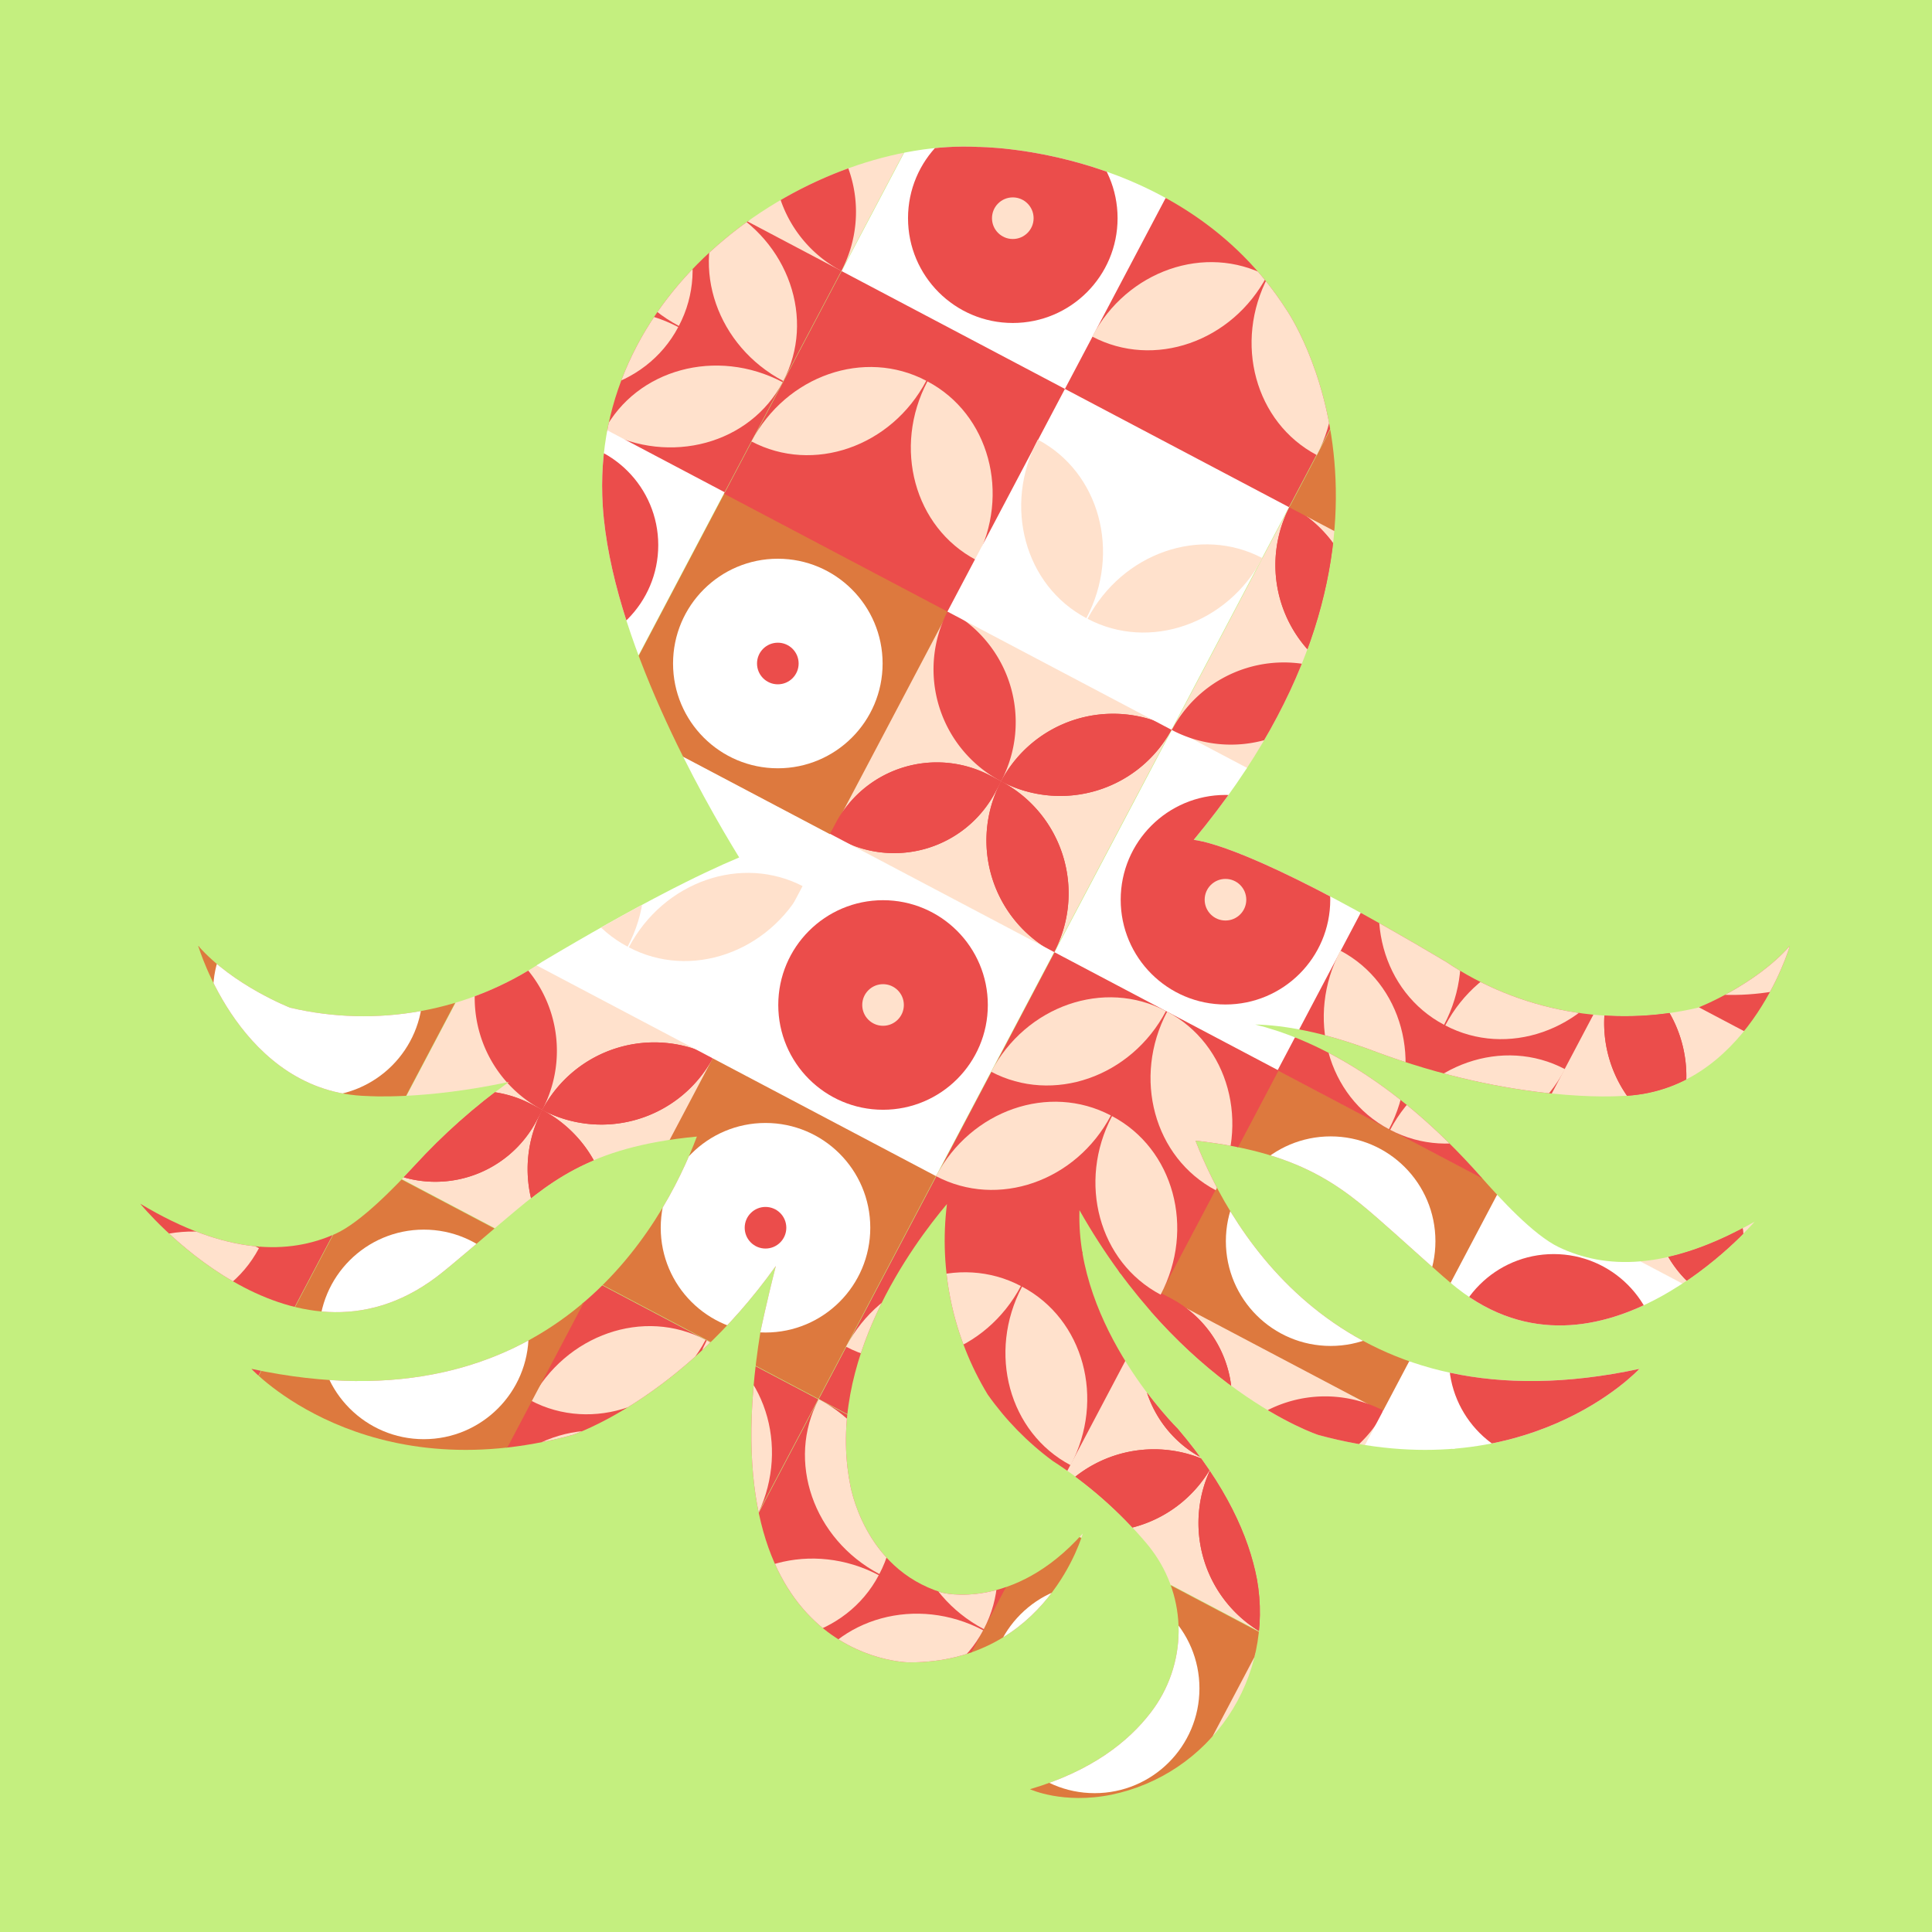 <svg xmlns="http://www.w3.org/2000/svg" xmlns:xlink="http://www.w3.org/1999/xlink" viewBox="0 0 300 300">
  <defs>
    <style>
      .octopus-shape {
        fill: none;
      }

      .background {
        fill: #C4EF7F;
      }

      .pattern {
        clip-path: url(#clip-path);
      }

      .color-1 {
        fill: #fff;
      }
      
      .color-2 {
        fill: #ffe1cc;
      }

      .color-3 {
        fill: #dd793e;
      }

      .color-4 {
        fill: #eb4d4b;
      }

    </style>
    <clipPath id="clip-path">
      <path class="octopus-shape" d="M242.057,193.662c-3.956-1.889-9.162-7.602-12.064-10.887-14.051-15.904-26.867-21.652-35.085-23.689,4.468.107,10.465,1.124,18.368,4.095,21.891,8.23,38.347,7.011,38.347,7.011,19.645-.472,26.308-23.318,26.308-23.318-5.443,6.169-14.277,9.6-14.277,9.6a49.723,49.723,0,0,1-39.138-7.138c-26.642-15.872-36.161-18.542-39.15-18.927,39.043-47.032,14.383-82.322,14.383-82.322-16.189-25.327-47.86-25.272-47.86-25.272-25.107-1.312-60.553,21.005-58.287,55.796,1.332,20.456,15.557,45.397,21.18,54.535-6.038,2.518-15.6,7.264-30.584,16.191a49.723,49.723,0,0,1-39.138,7.138s-8.834-3.431-14.277-9.6c0,0,6.663,22.846,26.308,23.318,0,0,8.75.629,21.947-2.198a94.963,94.963,0,0,0-14.653,13.013c-2.981,3.214-8.324,8.799-12.325,10.591-7.118,3.19-16.807,3.413-30.287-4.688,0,0,23.263,28.445,45.974,11.399,2.233-1.676,7.76-6.492,9.899-8.287,7.297-6.119,13.411-11.933,30.567-13.538-5.281,14.005-22.675,46.048-69.171,36.072,0,0,17.56,19.058,49.861,10.26,0,0,16.765-5.513,31.567-26.237-1.425,5.56-2.385,10.191-2.385,10.191-8.369,51.363,23.138,51.363,23.138,51.363,21.345,0,26.912-20.02,26.912-20.02-10.831,12.143-21.864,9.19-21.864,9.19-12.269-3.774-14.277-16.877-14.277-16.877-3.724-19.006,9.763-37.209,15.048-43.467a46.124,46.124,0,0,0,6.324,29.576,45.161,45.161,0,0,0,10.106,10.324,65.137,65.137,0,0,1,14.509,12.732c.294.342.575.698.845,1.065a20.859,20.859,0,0,1-.148,25.277c-3.46,4.518-9.207,9.089-18.748,11.894,0,0,5.132,2.383,12.675.848A28.923,28.923,0,0,0,195.176,245.213c-1.268-6.66-4.789-14.52-12.3-23.345,0,0-15.892-15.602-15.254-33.948,15.78,27.901,37.079,34.897,37.079,34.897,32.3,8.798,49.861-10.26,49.861-10.26C208.762,222.383,191.197,191.435,185.633,177.12c17.609,1.946,23.649,7.973,30.884,14.346,2.095,1.845,7.503,6.794,9.695,8.524,22.291,17.592,46.237-10.281,46.237-10.281C258.777,197.481,249.096,197.023,242.057,193.662Z"/>
    </clipPath>
  </defs>
  <g id="Layer_1" data-name="Layer 1">
    <rect class="background" x="-4.514" y="-3.391" width="308.731" height="308.731"/>
    <g class="pattern">
      <g>
        <rect class="color-2" x="239.916" y="156.604" width="39.333" height="39.333" transform="translate(406.902 453.312) rotate(-152.181)"/>
        <rect class="color-3" x="99.2" y="170.977" width="39.333" height="39.333" transform="translate(135.025 414.726) rotate(-152.181)"/>
        <g>
          <g>
            <path class="color-4" d="M259.583,176.271l0,0a19.667,19.667,0,0,1,26.572-8.216h0l0,0a19.667,19.667,0,0,1-26.572,8.216Z"/>
            <path class="color-4" d="M259.583,176.271l0,0a19.667,19.667,0,0,1,26.572-8.216h0l0,0a19.667,19.667,0,0,1-26.572,8.216Z"/>
          </g>
          <g>
            <path class="color-4" d="M253.857,179.723h1.895a17.771,17.771,0,0,1,17.771,17.771v1.895a0,0,0,0,1,0,0h-1.895a17.771,17.771,0,0,1-17.771-17.771v-1.895a0,0,0,0,1,0,0Z" transform="translate(408.442 480.265) rotate(-152.181)"/>
            <path class="color-4" d="M253.857,179.723h1.895a17.771,17.771,0,0,1,17.771,17.771v1.895a0,0,0,0,1,0,0h-1.895a17.771,17.771,0,0,1-17.771-17.771v-1.895a0,0,0,0,1,0,0Z" transform="translate(408.442 480.265) rotate(-152.181)"/>
          </g>
          <path class="color-4" d="M259.583,176.271h0a19.667,19.667,0,0,1-26.572,8.216l0,0h0a19.667,19.667,0,0,1,26.572-8.216Z"/>
          <g>
            <path class="color-4" d="M259.583,176.271h0a19.667,19.667,0,0,1-8.216-26.572h0a19.667,19.667,0,0,1,8.216,26.572Z"/>
            <path class="color-4" d="M259.583,176.271h0a19.667,19.667,0,0,1-8.216-26.572h0a19.667,19.667,0,0,1,8.216,26.572Z"/>
          </g>
        </g>
        <circle class="color-1" cx="118.867" cy="190.643" r="16.27"/>
        <circle class="color-4" cx="118.867" cy="190.643" r="3.231"/>
        <rect class="color-2" x="64.535" y="152.685" width="39.333" height="39.333" transform="translate(-107.526 166.388) rotate(-62.181)"/>
        <rect class="color-3" x="29.697" y="134.302" width="39.333" height="39.333" transform="translate(-109.847 125.772) rotate(-62.181)"/>
        <g>
          <g>
            <path class="color-4" d="M84.201,172.351l0,0A19.667,19.667,0,0,1,92.417,198.923h0l0,0a19.667,19.667,0,0,1-8.216-26.572Z"/>
            <path class="color-4" d="M84.201,172.351l0,0A19.667,19.667,0,0,1,92.417,198.923h0l0,0a19.667,19.667,0,0,1-8.216-26.572Z"/>
          </g>
          <g>
            <path class="color-4" d="M61.082,166.626h1.895A17.771,17.771,0,0,1,80.749,184.397v1.895a0,0,0,0,1,0,0H78.853a17.771,17.771,0,0,1-17.771-17.771v-1.895A0,0,0,0,1,61.082,166.626Z" transform="translate(-118.244 156.828) rotate(-62.181)"/>
            <path class="color-4" d="M61.082,166.626h1.895A17.771,17.771,0,0,1,80.749,184.397v1.895a0,0,0,0,1,0,0H78.853a17.771,17.771,0,0,1-17.771-17.771v-1.895A0,0,0,0,1,61.082,166.626Z" transform="translate(-118.244 156.828) rotate(-62.181)"/>
          </g>
          <path class="color-4" d="M84.201,172.351h0a19.667,19.667,0,0,1-8.216-26.572l0,0h0a19.667,19.667,0,0,1,8.216,26.572Z"/>
          <g>
            <path class="color-4" d="M84.201,172.351h0a19.667,19.667,0,0,1,26.572-8.216h0a19.667,19.667,0,0,1-26.572,8.216Z"/>
            <path class="color-4" d="M84.201,172.351h0a19.667,19.667,0,0,1,26.572-8.216h0a19.667,19.667,0,0,1-26.572,8.216Z"/>
          </g>
        </g>
        <circle class="color-1" cx="49.364" cy="153.969" r="16.27"/>
        <circle class="color-4" cx="49.364" cy="153.969" r="3.231"/>
        <rect class="color-4" x="47.949" y="99.712" width="39.333" height="39.333" transform="translate(71.705 256.515) rotate(-152.181)"/>
        <g>
          <path class="color-2" d="M45.278,119.464h0c5.413-10.257,17.566-14.475,27.146-9.42h0c-5.413,10.257-17.566,14.475-27.146,9.42Z"/>
          <path class="color-2" d="M80.153,137.866h0c5.413-10.257,2.034-22.671-7.546-27.726l0,0h0c-5.413,10.257-2.034,22.671,7.546,27.726Z"/>
        </g>
        <rect class="color-1" x="82.787" y="118.095" width="39.333" height="39.333" transform="translate(76.132 -31.892) rotate(27.819)"/>
        <g>
          <path class="color-2" d="M124.791,137.676h0c-5.413,10.257-17.566,14.475-27.146,9.42h0c5.413-10.257,17.566-14.475,27.146-9.42Z"/>
          <path class="color-2" d="M89.916,119.274h0c-5.413,10.257-2.034,22.671,7.546,27.726l0,0h0c5.413-10.257,2.034-22.671-7.546-27.726Z"/>
        </g>
        <rect class="color-2" x="31.692" y="46.73" width="39.333" height="39.333" transform="translate(65.795 149.088) rotate(-152.181)"/>
        <g>
          <g>
            <path class="color-4" d="M51.358,66.397l0,0a19.667,19.667,0,0,1,26.572-8.216h0l0,0a19.667,19.667,0,0,1-26.572,8.216Z"/>
            <path class="color-4" d="M51.358,66.397l0,0a19.667,19.667,0,0,1,26.572-8.216h0l0,0a19.667,19.667,0,0,1-26.572,8.216Z"/>
          </g>
          <g>
            <path class="color-4" d="M45.633,69.85h1.895A17.771,17.771,0,0,1,65.3,87.621v1.895a0,0,0,0,1,0,0H63.404A17.771,17.771,0,0,1,45.633,71.745V69.85A0,0,0,0,1,45.633,69.85Z" transform="translate(67.335 176.042) rotate(-152.181)"/>
            <path class="color-4" d="M45.633,69.85h1.895A17.771,17.771,0,0,1,65.3,87.621v1.895a0,0,0,0,1,0,0H63.404A17.771,17.771,0,0,1,45.633,71.745V69.85A0,0,0,0,1,45.633,69.85Z" transform="translate(67.335 176.042) rotate(-152.181)"/>
          </g>
          <path class="color-4" d="M51.358,66.397h0a19.667,19.667,0,0,1-26.572,8.216l0,0h0a19.667,19.667,0,0,1,26.572-8.216Z"/>
          <g>
            <path class="color-4" d="M51.358,66.397h0a19.667,19.667,0,0,1-8.216-26.572h0a19.667,19.667,0,0,1,8.216,26.572Z"/>
            <path class="color-4" d="M51.358,66.397h0a19.667,19.667,0,0,1-8.216-26.572h0a19.667,19.667,0,0,1,8.216,26.572Z"/>
          </g>
        </g>
        <rect class="color-4" x="-37.451" y="10.246" width="39.333" height="39.333" transform="translate(-47.473 48.068) rotate(-152.181)"/>
        <rect class="color-1" x="-2.784" y="28.539" width="39.333" height="39.333" transform="translate(24.448 -2.307) rotate(27.819)"/>
        <g>
          <path class="color-2" d="M39.22,48.12h0c-5.413,10.257-17.566,14.475-27.146,9.42h0C17.486,47.282,29.64,43.065,39.22,48.12Z"/>
          <path class="color-2" d="M4.345,29.718h0c-5.413,10.257-2.034,22.671,7.546,27.726l0,0h0C17.304,47.186,13.925,34.773,4.345,29.718Z"/>
        </g>
        <rect class="color-3" x="68.178" y="-22.416" width="39.333" height="39.333" transform="translate(166.82 35.815) rotate(-152.181)"/>
        <circle class="color-1" cx="87.845" cy="-2.749" r="16.27"/>
        <circle class="color-4" cx="87.845" cy="-2.749" r="3.231"/>
        <rect class="color-2" x="33.702" y="-40.608" width="39.333" height="39.333" transform="translate(46.984 36.032) rotate(-62.181)"/>
        <g>
          <path class="color-4" d="M53.369-20.941l0,0A19.667,19.667,0,0,1,61.585,5.63h0l0,0A19.667,19.667,0,0,1,53.369-20.941Z"/>
          <path class="color-4" d="M53.369-20.941l0,0A19.667,19.667,0,0,1,61.585,5.63h0l0,0A19.667,19.667,0,0,1,53.369-20.941Z"/>
        </g>
        <rect class="color-4" x="84.518" y="30.41" width="39.333" height="39.333" transform="translate(11.275 118.85) rotate(-62.181)"/>
        <g>
          <g>
            <path class="color-2" d="M112.206,32.017h0c10.257,5.413,14.475,17.566,9.42,27.146h0c-10.257-5.413-14.475-17.566-9.42-27.146Z"/>
            <path class="color-2" d="M93.804,66.891h0c10.257,5.413,22.671,2.034,27.726-7.546l0,0h0C111.272,53.933,98.859,57.311,93.804,66.891Z"/>
          </g>
          <g>
            <path class="color-2" d="M95.992,23.461h0c10.257,5.413,14.475,17.566,9.42,27.146h0c-10.257-5.413-14.475-17.566-9.42-27.146Z"/>
            <path class="color-2" d="M77.59,58.335h0c10.257,5.413,22.671,2.034,27.726-7.546l0,0h0c-10.257-5.413-22.671-2.034-27.726,7.546Z"/>
          </g>
        </g>
        <rect class="color-4" x="49.933" y="12.161" width="39.333" height="39.333" transform="translate(116.303 92.457) rotate(-152.181)"/>
        <g>
          <g>
            <path class="color-2" d="M51.54,23.805h0C56.953,13.548,69.107,9.33,78.687,14.385h0c-5.413,10.257-17.566,14.475-27.146,9.42Z"/>
            <path class="color-2" d="M86.415,42.207h0c5.413-10.257,2.034-22.671-7.546-27.726l-0,0h0c-5.413,10.257-2.034,22.671,7.546,27.726Z"/>
          </g>
          <g>
            <path class="color-2" d="M42.985,40.02h0c5.413-10.257,17.566-14.475,27.146-9.42h0c-5.413,10.257-17.566,14.475-27.146,9.42Z"/>
            <path class="color-2" d="M77.859,58.422h0c5.413-10.257,2.034-22.671-7.546-27.726l0,0h0c-5.413,10.257-2.034,22.671,7.546,27.726Z"/>
          </g>
        </g>
        <rect class="color-2" x="188.866" y="85.471" width="39.333" height="39.333" transform="translate(343.898 295.442) rotate(-152.181)"/>
        <rect class="color-1" x="170.624" y="120.041" width="39.333" height="39.333" transform="translate(293.39 352.074) rotate(-152.181)"/>
        <g>
          <g>
            <path class="color-4" d="M208.532,105.137l0,0A19.667,19.667,0,0,1,235.104,96.922h0l0,0a19.667,19.667,0,0,1-26.572,8.216Z"/>
            <path class="color-4" d="M208.532,105.137l0,0A19.667,19.667,0,0,1,235.104,96.922h0l0,0a19.667,19.667,0,0,1-26.572,8.216Z"/>
          </g>
          <g>
            <path class="color-4" d="M202.807,108.59h1.895a17.771,17.771,0,0,1,17.771,17.771v1.895a0,0,0,0,1,0,0h-1.895a17.771,17.771,0,0,1-17.771-17.771V108.59a0,0,0,0,1,0,0Z" transform="translate(345.438 322.395) rotate(-152.181)"/>
            <path class="color-4" d="M202.807,108.59h1.895a17.771,17.771,0,0,1,17.771,17.771v1.895a0,0,0,0,1,0,0h-1.895a17.771,17.771,0,0,1-17.771-17.771V108.59a0,0,0,0,1,0,0Z" transform="translate(345.438 322.395) rotate(-152.181)"/>
          </g>
          <path class="color-4" d="M208.532,105.137h0a19.667,19.667,0,0,1-26.572,8.216l0,0h0a19.667,19.667,0,0,1,26.572-8.216Z"/>
          <g>
            <path class="color-4" d="M208.532,105.137h0a19.667,19.667,0,0,1-8.216-26.572h0a19.667,19.667,0,0,1,8.216,26.572Z"/>
            <path class="color-4" d="M208.532,105.137h0a19.667,19.667,0,0,1-8.216-26.572h0a19.667,19.667,0,0,1,8.216,26.572Z"/>
          </g>
        </g>
        <circle class="color-4" cx="190.291" cy="139.707" r="16.27"/>
        <circle class="color-2" cx="190.291" cy="139.707" r="3.231"/>
        <rect class="color-2" x="135.779" y="101.654" width="39.333" height="39.333" transform="translate(-24.397 202.183) rotate(-62.181)"/>
        <rect class="color-3" x="101.114" y="83.362" width="39.333" height="39.333" transform="translate(-26.707 161.768) rotate(-62.181)"/>
        <g>
          <g>
            <path class="color-4" d="M155.446,121.321l0,0a19.667,19.667,0,0,1,8.216,26.572h0l0,0a19.667,19.667,0,0,1-8.216-26.572Z"/>
            <path class="color-4" d="M155.446,121.321l0,0a19.667,19.667,0,0,1,8.216,26.572h0l0,0a19.667,19.667,0,0,1-8.216-26.572Z"/>
          </g>
          <g>
            <path class="color-4" d="M132.327,115.595h1.895a17.771,17.771,0,0,1,17.771,17.771v1.895a0,0,0,0,1,0,0h-1.895a17.771,17.771,0,0,1-17.771-17.771v-1.895A0,0,0,0,1,132.327,115.595Z" transform="translate(-35.116 192.623) rotate(-62.181)"/>
            <path class="color-4" d="M132.327,115.595h1.895a17.771,17.771,0,0,1,17.771,17.771v1.895a0,0,0,0,1,0,0h-1.895a17.771,17.771,0,0,1-17.771-17.771v-1.895A0,0,0,0,1,132.327,115.595Z" transform="translate(-35.116 192.623) rotate(-62.181)"/>
          </g>
          <path class="color-4" d="M155.446,121.321h0a19.667,19.667,0,0,1-8.216-26.572l0,0h0a19.667,19.667,0,0,1,8.216,26.572Z"/>
          <g>
            <path class="color-4" d="M155.446,121.321h0a19.667,19.667,0,0,1,26.572-8.216h0a19.667,19.667,0,0,1-26.572,8.216Z"/>
            <path class="color-4" d="M155.446,121.321h0a19.667,19.667,0,0,1,26.572-8.216h0a19.667,19.667,0,0,1-26.572,8.216Z"/>
          </g>
        </g>
        <circle class="color-1" cx="120.781" cy="103.029" r="16.27"/>
        <circle class="color-4" cx="120.781" cy="103.029" r="3.231"/>
        <rect class="color-4" x="119.355" y="48.792" width="39.333" height="39.333" transform="translate(230.028 193.885) rotate(-152.181)"/>
        <g>
          <path class="color-2" d="M116.685,68.544h0c5.413-10.257,17.566-14.475,27.146-9.42h0c-5.413,10.257-17.566,14.475-27.146,9.42Z"/>
          <path class="color-2" d="M151.559,86.947h0c5.413-10.257,2.034-22.671-7.546-27.726l0,0h0c-5.413,10.257-2.034,22.671,7.546,27.726Z"/>
        </g>
        <rect class="color-1" x="154.021" y="67.084" width="39.333" height="39.333" transform="translate(60.559 -71.031) rotate(27.819)"/>
        <g>
          <path class="color-2" d="M196.025,86.666h0c-5.413,10.257-17.566,14.475-27.146,9.42h0c5.413-10.257,17.566-14.475,27.146-9.42Z"/>
          <path class="color-2" d="M161.15,68.263h0c-5.413,10.257-2.034,22.671,7.546,27.726l0,0h0c5.413-10.257,2.034-22.671-7.546-27.726Z"/>
        </g>
        <rect class="color-4" x="-32.577" y="70.008" width="78.351" height="78.351" transform="translate(-38.519 208.828) rotate(-152.181)"/>
        <g>
          <g>
            <path class="color-2" d="M-29.287,93.037h0c10.782-20.433,34.992-28.834,54.075-18.764h0c-10.782,20.433-34.992,28.834-54.075,18.764Z"/>
            <path class="color-2" d="M40.182,129.694h0c10.782-20.433,4.052-45.16-15.031-55.229l-0-0h0c-10.782,20.433-4.052,45.16,15.031,55.229Z"/>
          </g>
          <g>
            <path class="color-2" d="M-46.331,125.336h0c10.782-20.433,34.992-28.834,54.075-18.764h0c-10.782,20.433-34.992,28.834-54.075,18.764Z"/>
            <path class="color-2" d="M23.139,161.993h0c10.782-20.433,4.052-45.16-15.031-55.229l-0-0h0c-10.782,20.433-4.052,45.16,15.031,55.229Z"/>
          </g>
        </g>
        <rect class="color-2" x="102.763" y="-4.167" width="39.333" height="39.333" transform="translate(193.273 -85.546) rotate(117.819)"/>
        <rect class="color-1" x="137.601" y="14.216" width="39.333" height="39.333" transform="translate(260.627 -89.396) rotate(117.819)"/>
        <g>
          <g>
            <path class="color-4" d="M122.429,15.5l0,0a19.667,19.667,0,0,1-8.216-26.572h0l0,0a19.667,19.667,0,0,1,8.216,26.572Z"/>
            <path class="color-4" d="M122.429,15.5l0,0a19.667,19.667,0,0,1-8.216-26.572h0l0,0a19.667,19.667,0,0,1,8.216,26.572Z"/>
          </g>
          <g>
            <path class="color-4" d="M125.882,1.558h1.895a17.771,17.771,0,0,1,17.771,17.771v1.895a0,0,0,0,1,0,0H143.653A17.771,17.771,0,0,1,125.882,3.454V1.558A0,0,0,0,1,125.882,1.558Z" transform="translate(209.126 -103.322) rotate(117.819)"/>
            <path class="color-4" d="M125.882,1.558h1.895a17.771,17.771,0,0,1,17.771,17.771v1.895a0,0,0,0,1,0,0H143.653A17.771,17.771,0,0,1,125.882,3.454V1.558A0,0,0,0,1,125.882,1.558Z" transform="translate(209.126 -103.322) rotate(117.819)"/>
          </g>
          <path class="color-4" d="M122.429,15.5h0a19.667,19.667,0,0,1,8.216,26.572l0,0h0a19.667,19.667,0,0,1-8.216-26.572Z"/>
          <g>
            <path class="color-4" d="M122.429,15.5h0a19.667,19.667,0,0,1-26.572,8.216h0a19.667,19.667,0,0,1,26.572-8.216Z"/>
            <path class="color-4" d="M122.429,15.5h0a19.667,19.667,0,0,1-26.572,8.216h0a19.667,19.667,0,0,1,26.572-8.216Z"/>
          </g>
        </g>
        <circle class="color-4" cx="157.267" cy="33.882" r="16.27"/>
        <circle class="color-2" cx="157.267" cy="33.882" r="3.231"/>
        <rect class="color-4" x="230.698" y="76.149" width="78.351" height="78.351" transform="translate(85.011 -112.617) rotate(27.819)"/>
        <g>
          <g>
            <path class="color-2" d="M305.76,131.471h0c-10.782,20.433-34.992,28.834-54.075,18.764h0c10.782-20.433,34.992-28.834,54.075-18.764Z"/>
            <path class="color-2" d="M236.29,94.814h0c-10.782,20.433-4.052,45.16,15.031,55.229l0,0h0c10.782-20.433,4.052-45.16-15.031-55.229Z"/>
          </g>
          <g>
            <path class="color-2" d="M322.803,99.172h0c-10.782,20.433-34.992,28.834-54.075,18.764h0c10.782-20.433,34.992-28.834,54.075-18.764Z"/>
            <path class="color-2" d="M253.333,62.515h0c-10.782,20.433-4.052,45.16,15.031,55.229l0,0h0c10.782-20.433,4.052-45.16-15.031-55.229Z"/>
          </g>
        </g>
        <rect class="color-1" x="117.452" y="136.386" width="39.333" height="39.333" transform="translate(185.563 358.061) rotate(-152.181)"/>
        <circle class="color-4" cx="137.119" cy="156.053" r="16.27"/>
        <circle class="color-2" cx="137.119" cy="156.053" r="3.231"/>
        <rect class="color-2" x="168.703" y="207.651" width="39.333" height="39.333" transform="translate(127.856 -61.637) rotate(27.819)"/>
        <rect class="color-3" x="186.956" y="173.061" width="39.333" height="39.333" transform="translate(113.823 -74.153) rotate(27.819)"/>
        <g>
          <g>
            <path class="color-4" d="M188.37,227.318l0,0a19.667,19.667,0,0,1-26.572,8.216h0l0,0A19.667,19.667,0,0,1,188.37,227.318Z"/>
            <path class="color-4" d="M188.37,227.318l0,0a19.667,19.667,0,0,1-26.572,8.216h0l0,0A19.667,19.667,0,0,1,188.37,227.318Z"/>
          </g>
          <g>
            <path class="color-4" d="M174.429,204.199h1.895a17.771,17.771,0,0,1,17.771,17.771v1.895a0,0,0,0,1,0,0h-1.895A17.771,17.771,0,0,1,174.429,206.094v-1.895A0,0,0,0,1,174.429,204.199Z" transform="translate(121.181 -61.255) rotate(27.819)"/>
            <path class="color-4" d="M174.429,204.199h1.895a17.771,17.771,0,0,1,17.771,17.771v1.895a0,0,0,0,1,0,0h-1.895A17.771,17.771,0,0,1,174.429,206.094v-1.895A0,0,0,0,1,174.429,204.199Z" transform="translate(121.181 -61.255) rotate(27.819)"/>
          </g>
          <path class="color-4" d="M188.37,227.318h0a19.667,19.667,0,0,1,26.572-8.216l0,0h0a19.667,19.667,0,0,1-26.572,8.216Z"/>
          <g>
            <path class="color-4" d="M188.37,227.318h0a19.667,19.667,0,0,1,8.216,26.572h0A19.667,19.667,0,0,1,188.37,227.318Z"/>
            <path class="color-4" d="M188.37,227.318h0a19.667,19.667,0,0,1,8.216,26.572h0A19.667,19.667,0,0,1,188.37,227.318Z"/>
          </g>
        </g>
        <rect class="color-4" x="205.283" y="138.329" width="39.333" height="39.333" transform="translate(99.732 -86.72) rotate(27.819)"/>
        <g>
          <g>
            <path class="color-2" d="M243.009,166.018h0c-5.413,10.257-17.566,14.475-27.146,9.42h0c5.413-10.257,17.566-14.475,27.146-9.42Z"/>
            <path class="color-2" d="M208.134,147.615h0c-5.413,10.257-2.034,22.671,7.546,27.726l0,0h0c5.413-10.257,2.034-22.671-7.546-27.726Z"/>
          </g>
          <g>
            <path class="color-2" d="M251.565,149.803h0c-5.413,10.257-17.566,14.475-27.146,9.42h0c5.413-10.257,17.566-14.475,27.146-9.42Z"/>
            <path class="color-2" d="M216.69,131.401h0c-5.413,10.257-2.034,22.671,7.546,27.726l0,0h0c5.413-10.257,2.034-22.671-7.546-27.726Z"/>
          </g>
        </g>
        <circle class="color-1" cx="206.622" cy="192.728" r="16.27"/>
        <circle class="color-4" cx="206.622" cy="192.728" r="3.231"/>
        <rect class="color-4" x="134.045" y="189.363" width="39.333" height="39.333" transform="translate(192.107 465.635) rotate(-152.181)"/>
        <g>
          <path class="color-2" d="M131.374,209.115h0c5.413-10.257,17.566-14.475,27.146-9.42h0C153.108,209.953,140.954,214.17,131.374,209.115Z"/>
          <path class="color-2" d="M166.249,227.517h0c5.413-10.257,2.034-22.671-7.546-27.726l0,0h0c-5.413,10.257-2.034,22.671,7.546,27.726Z"/>
        </g>
        <rect class="color-2" x="184.946" y="260.78" width="39.333" height="39.333" transform="translate(-138.91 330.531) rotate(-62.181)"/>
        <rect class="color-3" x="150.312" y="242.505" width="39.333" height="39.333" transform="translate(-141.218 290.154) rotate(-62.181)"/>
        <g>
          <g>
            <path class="color-4" d="M204.613,280.446l0,0a19.667,19.667,0,0,1,8.216,26.572h0l0,0a19.667,19.667,0,0,1-8.216-26.572Z"/>
            <path class="color-4" d="M204.613,280.446l0,0a19.667,19.667,0,0,1,8.216,26.572h0l0,0a19.667,19.667,0,0,1-8.216-26.572Z"/>
          </g>
          <g>
            <path class="color-4" d="M181.493,274.721h1.895a17.771,17.771,0,0,1,17.771,17.771v1.895a0,0,0,0,1,0,0h-1.895a17.771,17.771,0,0,1-17.771-17.771v-1.895A0,0,0,0,1,181.493,274.721Z" transform="translate(-149.629 320.972) rotate(-62.181)"/>
            <path class="color-4" d="M181.493,274.721h1.895a17.771,17.771,0,0,1,17.771,17.771v1.895a0,0,0,0,1,0,0h-1.895a17.771,17.771,0,0,1-17.771-17.771v-1.895A0,0,0,0,1,181.493,274.721Z" transform="translate(-149.629 320.972) rotate(-62.181)"/>
          </g>
          <path class="color-4" d="M204.613,280.446h0a19.667,19.667,0,0,1-8.216-26.572l0,0h0a19.667,19.667,0,0,1,8.216,26.572Z"/>
          <g>
            <path class="color-4" d="M204.613,280.446h0a19.667,19.667,0,0,1,26.572-8.216h0a19.667,19.667,0,0,1-26.572,8.216Z"/>
            <path class="color-4" d="M204.613,280.446h0a19.667,19.667,0,0,1,26.572-8.216h0a19.667,19.667,0,0,1-26.572,8.216Z"/>
          </g>
        </g>
        <rect class="color-4" x="115.654" y="224.216" width="39.333" height="39.333" transform="translate(-143.527 249.748) rotate(-62.181)"/>
        <g>
          <g>
            <path class="color-2" d="M143.343,225.823h0c10.257,5.413,14.475,17.566,9.42,27.146h0c-10.257-5.413-14.475-17.566-9.42-27.146Z"/>
            <path class="color-2" d="M124.94,260.698h0c10.257,5.413,22.671,2.034,27.726-7.546l0,0h0c-10.257-5.413-22.671-2.034-27.726,7.546Z"/>
          </g>
          <g>
            <path class="color-2" d="M127.128,217.268h0c10.257,5.413,14.475,17.566,9.42,27.146h0c-10.257-5.413-14.475-17.566-9.42-27.146Z"/>
            <path class="color-2" d="M108.726,252.142h0c10.257,5.413,22.671,2.034,27.726-7.546l0,0h0c-10.257-5.413-22.671-2.034-27.726,7.546Z"/>
          </g>
        </g>
        <circle class="color-1" cx="169.979" cy="262.171" r="16.27"/>
        <circle class="color-4" cx="169.979" cy="262.171" r="3.231"/>
        <rect class="color-4" x="80.809" y="205.83" width="39.333" height="39.333" transform="translate(84.103 471.821) rotate(-152.181)"/>
        <g>
          <g>
            <path class="color-2" d="M82.416,217.474h0c5.413-10.257,17.566-14.475,27.146-9.42h0c-5.413,10.257-17.566,14.475-27.146,9.42Z"/>
            <path class="color-2" d="M117.291,235.877h0c5.413-10.257,2.034-22.671-7.546-27.726l0,0h0c-5.413,10.257-2.034,22.671,7.546,27.726Z"/>
          </g>
          <g>
            <path class="color-2" d="M73.86,233.689h0c5.413-10.257,17.566-14.475,27.146-9.42h0c-5.413,10.257-17.566,14.475-27.146,9.42Z"/>
            <path class="color-2" d="M108.735,252.091h0c5.413-10.257,2.034-22.671-7.546-27.726l0,0h0c-5.413,10.257-2.034,22.671,7.546,27.726Z"/>
          </g>
        </g>
        <rect class="color-4" x="11.306" y="169.155" width="39.333" height="39.333" transform="translate(-150.48 128.095) rotate(-62.181)"/>
        <g>
          <path class="color-2" d="M30.887,166.484h0c10.257,5.413,14.475,17.566,9.42,27.146h0c-10.257-5.413-14.475-17.566-9.42-27.146Z"/>
          <path class="color-2" d="M12.485,201.359h0c10.257,5.413,22.671,2.034,27.726-7.546l0,0h0c-10.257-5.413-22.671-2.034-27.726,7.546Z"/>
        </g>
        <rect class="color-2" x="-23.278" y="150.906" width="39.333" height="39.333" transform="translate(-86.409 319.746) rotate(-152.181)"/>
        <g>
          <g>
            <path class="color-4" d="M-3.612,170.573l0,0a19.667,19.667,0,0,1,26.572-8.216h0l0,0a19.667,19.667,0,0,1-26.572,8.216Z"/>
            <path class="color-4" d="M-3.612,170.573l0,0a19.667,19.667,0,0,1,26.572-8.216h0l0,0a19.667,19.667,0,0,1-26.572,8.216Z"/>
          </g>
          <g>
            <path class="color-4" d="M-9.337,174.025h1.895a17.771,17.771,0,0,1,17.771,17.771v1.895a0,0,0,0,1,0,0H8.434A17.771,17.771,0,0,1-9.337,175.921v-1.895A0,0,0,0,1-9.337,174.025Z" transform="translate(-84.869 346.699) rotate(-152.181)"/>
            <path class="color-4" d="M-9.337,174.025h1.895a17.771,17.771,0,0,1,17.771,17.771v1.895a0,0,0,0,1,0,0H8.434A17.771,17.771,0,0,1-9.337,175.921v-1.895A0,0,0,0,1-9.337,174.025Z" transform="translate(-84.869 346.699) rotate(-152.181)"/>
          </g>
        </g>
        <rect class="color-3" x="46.144" y="187.538" width="39.333" height="39.333" transform="translate(104.305 -6.765) rotate(27.819)"/>
        <circle class="color-1" cx="65.81" cy="207.205" r="16.27"/>
        <circle class="color-4" cx="65.81" cy="207.205" r="3.231"/>
        <rect class="color-3" x="207.111" y="50.894" width="39.333" height="39.333" transform="translate(59.139 -97.678) rotate(27.819)"/>
        <circle class="color-1" cx="226.777" cy="70.561" r="16.27"/>
        <circle class="color-4" cx="226.974" cy="70.189" r="3.231"/>
        <rect class="color-1" x="203.337" y="225.926" width="39.333" height="39.333" transform="translate(140.388 -75.688) rotate(27.819)"/>
        <g>
          <path class="color-2" d="M245.341,245.508h0c-5.413,10.257-17.566,14.475-27.146,9.42h0c5.413-10.257,17.566-14.475,27.146-9.42Z"/>
          <path class="color-2" d="M210.466,227.105h0c-5.413,10.257-2.034,22.671,7.546,27.726l0,0h0c5.413-10.257,2.034-22.671-7.546-27.726Z"/>
        </g>
        <rect class="color-1" x="221.589" y="191.336" width="39.333" height="39.333" transform="translate(356.157 510.209) rotate(-152.181)"/>
        <circle class="color-4" cx="241.256" cy="211.003" r="16.27"/>
        <circle class="color-2" cx="241.256" cy="211.003" r="3.231"/>
        <rect class="color-3" x="-19.21" y="-24.324" width="39.333" height="39.333" transform="translate(4.363 -2.08) rotate(-62.181)"/>
        <circle class="color-1" cx="0.457" cy="-4.657" r="16.27"/>
        <rect class="color-4" x="172.266" y="32.508" width="39.333" height="39.333" transform="translate(337.333 187.89) rotate(-152.181)"/>
        <g>
          <path class="color-2" d="M169.595,52.259h0c5.413-10.257,17.566-14.475,27.146-9.42h0c-5.413,10.257-17.566,14.475-27.146,9.42Z"/>
          <path class="color-2" d="M204.47,70.662h0c5.413-10.257,2.034-22.671-7.546-27.726l0,0h0c-5.413,10.257-2.034,22.671,7.546,27.726Z"/>
        </g>
        <rect class="color-1" x="15.457" y="-6.031" width="39.333" height="39.333" transform="translate(6.673 38.336) rotate(-62.181)"/>
        <g>
          <path class="color-2" d="M35.039-8.702h0c10.257,5.413,14.475,17.566,9.42,27.146h0C34.201,13.032,29.984.878,35.039-8.702Z"/>
          <path class="color-2" d="M16.636,26.172h0c10.257,5.413,22.671,2.034,27.726-7.546l0,0h0c-10.257-5.413-22.671-2.034-27.726,7.546Z"/>
        </g>
        <rect class="color-1" x="66.276" y="64.98" width="39.333" height="39.333" transform="translate(122.45 199.617) rotate(-152.181)"/>
        <circle class="color-4" cx="85.943" cy="84.646" r="16.27"/>
        <circle class="color-2" cx="85.943" cy="84.646" r="3.231"/>
        <rect class="color-4" x="152.297" y="154.773" width="39.333" height="39.333" transform="translate(242.645 408.971) rotate(-152.181)"/>
        <g>
          <g>
            <path class="color-2" d="M153.904,166.417h0c5.413-10.257,17.566-14.475,27.146-9.42h0c-5.413,10.257-17.566,14.475-27.146,9.42Z"/>
            <path class="color-2" d="M188.779,184.82h0c5.413-10.257,2.034-22.671-7.546-27.726l0,0h0c-5.413,10.257-2.034,22.671,7.546,27.726Z"/>
          </g>
          <g>
            <path class="color-2" d="M145.348,182.632h0c5.413-10.257,17.566-14.475,27.146-9.42h0c-5.413,10.257-17.566,14.475-27.146,9.42Z"/>
            <path class="color-2" d="M180.223,201.034h0c5.413-10.257,2.034-22.671-7.546-27.726l0,0h0c-5.413,10.257-2.034,22.671,7.546,27.726Z"/>
          </g>
        </g>
      </g>
    </g>
  </g>
</svg>
